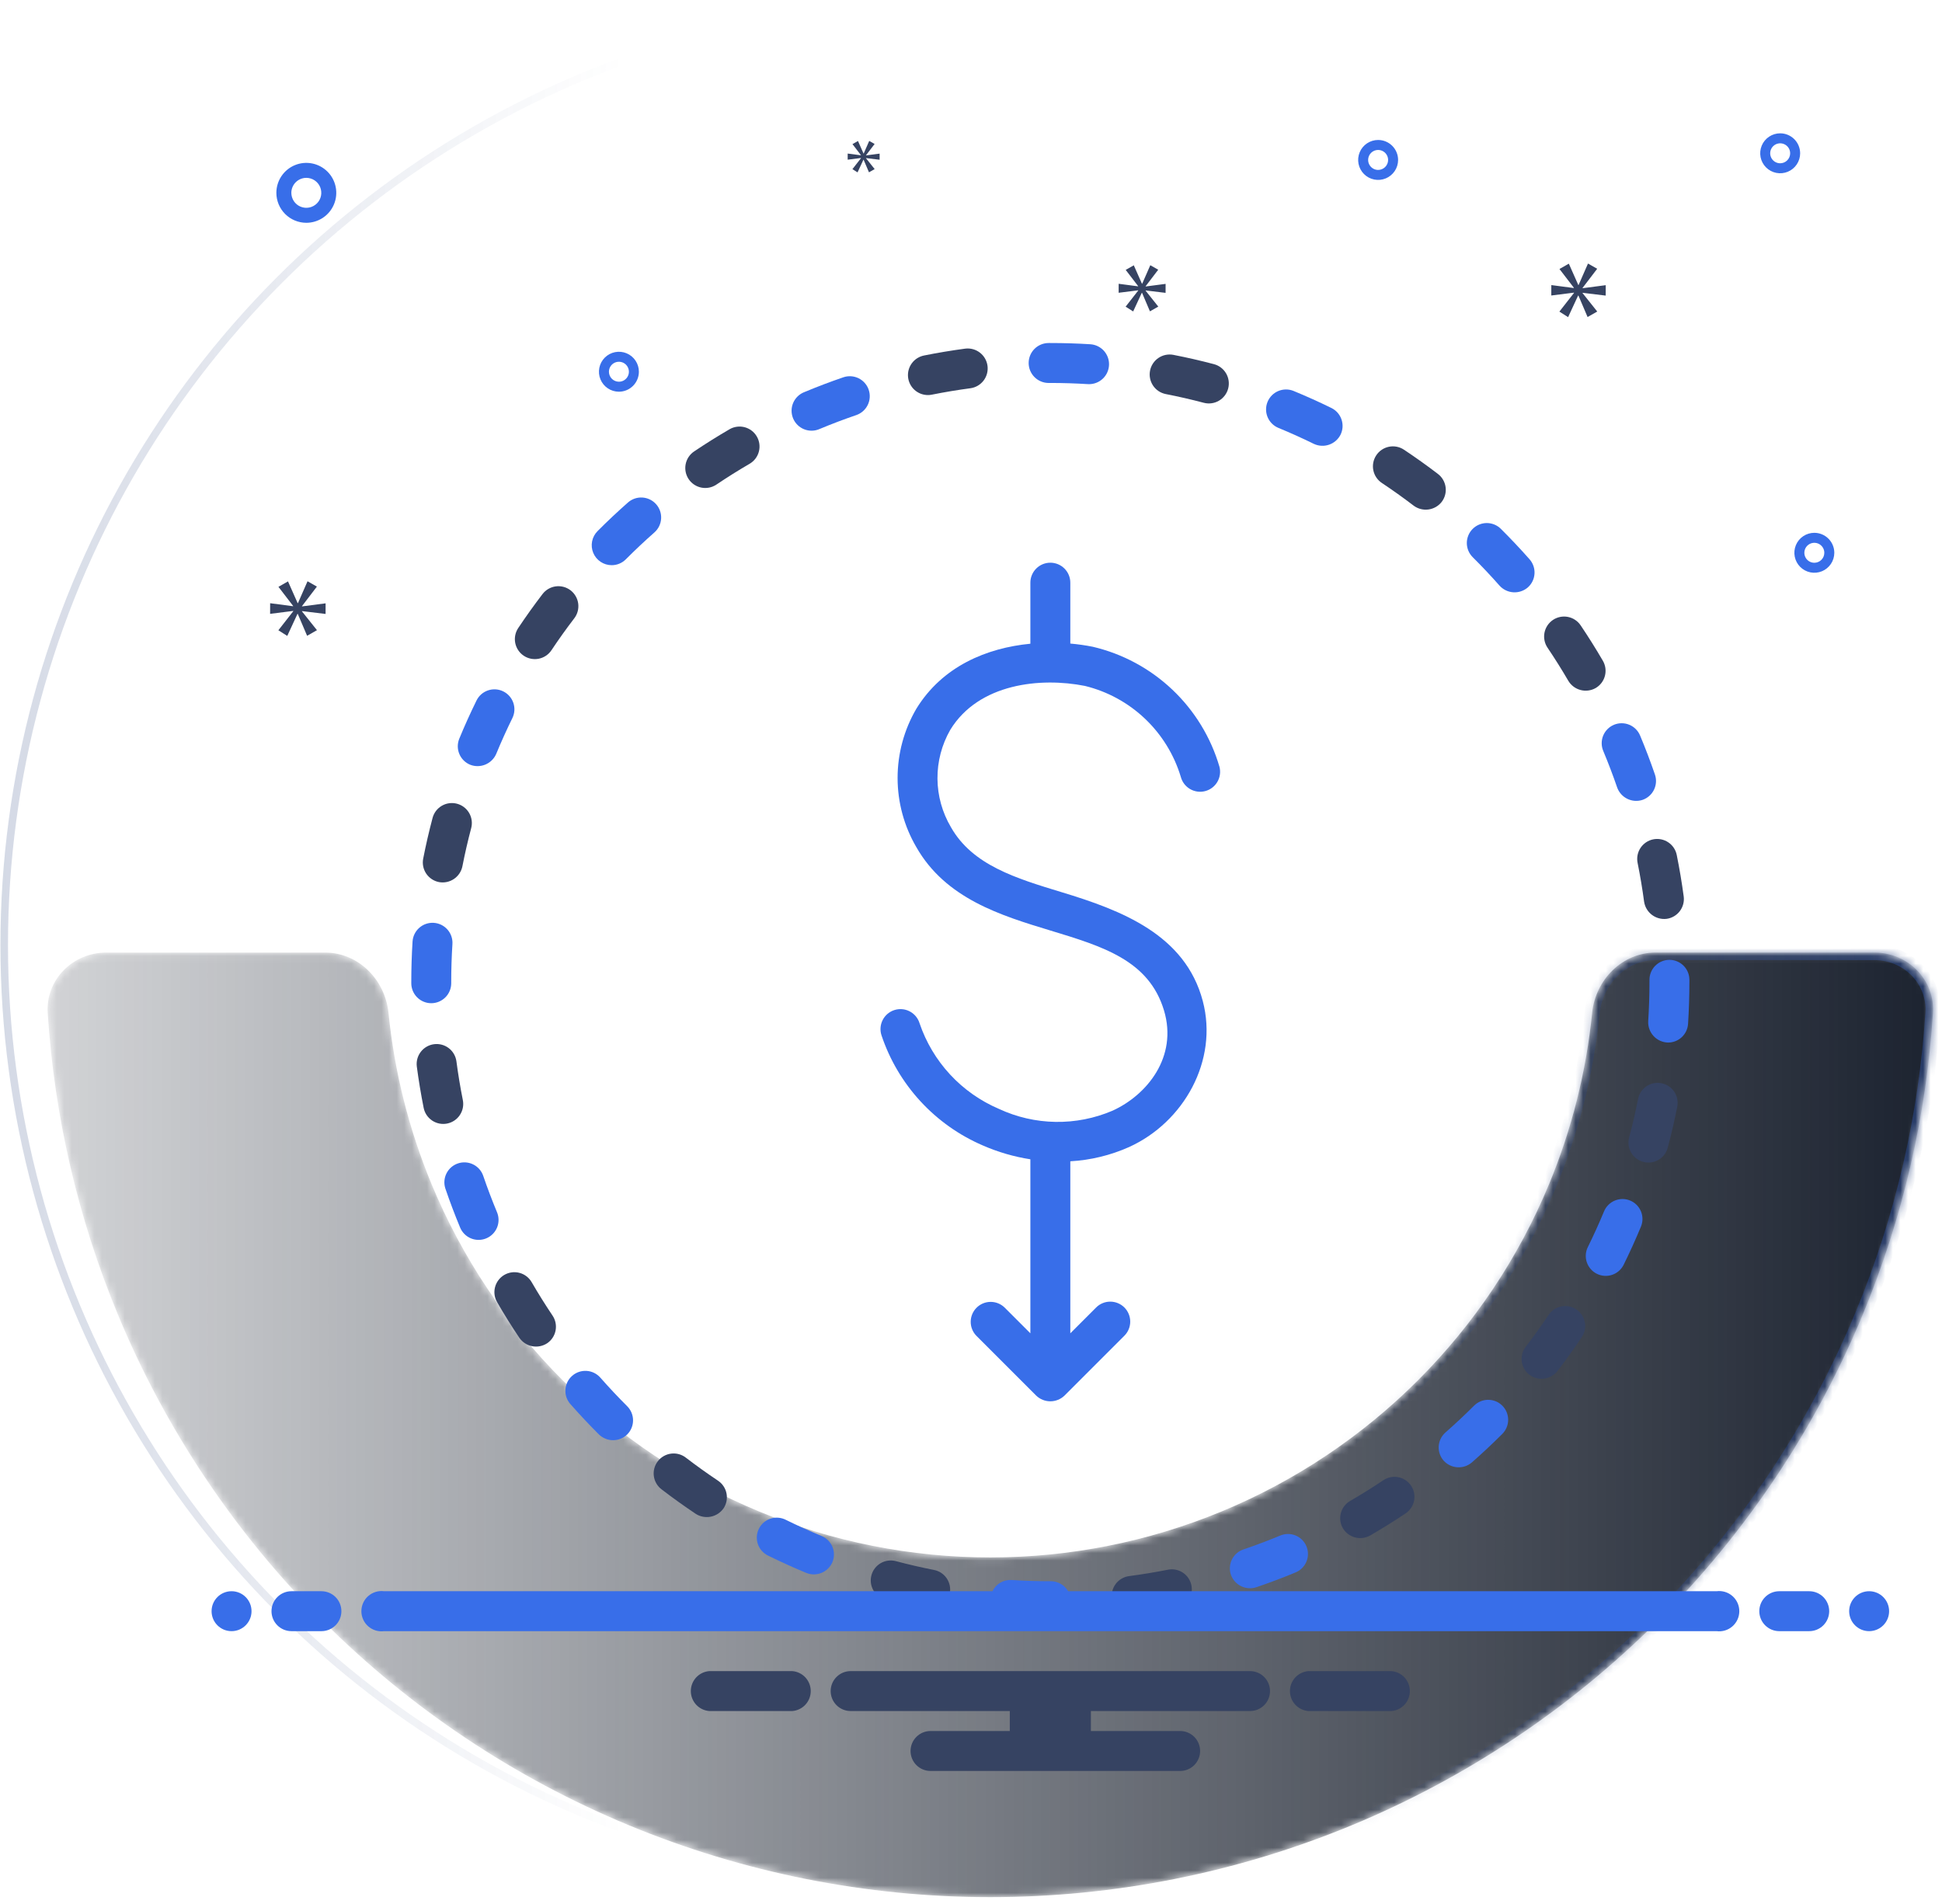 <svg width="257" height="252" viewBox="0 0 257 252" fill="none" xmlns="http://www.w3.org/2000/svg">
<circle cx="125.058" cy="125.057" r="124.5" stroke="url(#paint0_linear_136_394)" stroke-opacity="0.2"/>
<mask id="path-2-inside-1_136_394" fill="white">
<path d="M14.057 126.057C9.639 126.057 6.03 129.643 6.313 134.052C7.19 147.732 10.312 161.194 15.572 173.893C21.854 189.058 31.061 202.838 42.669 214.445C54.276 226.053 68.056 235.26 83.222 241.542C98.387 247.824 114.642 251.057 131.057 251.057C147.472 251.057 163.727 247.824 178.893 241.542C194.058 235.26 207.838 226.053 219.445 214.445C231.053 202.838 240.26 189.058 246.542 173.893C251.802 161.194 254.924 147.732 255.801 134.052C256.084 129.643 252.475 126.057 248.057 126.057L219.099 126.057C214.681 126.057 211.141 129.648 210.7 134.044C209.92 141.815 208.006 149.445 205.006 156.688C200.984 166.399 195.088 175.223 187.655 182.655C180.223 190.088 171.399 195.984 161.688 200.006C151.977 204.029 141.568 206.099 131.057 206.099C120.546 206.099 110.138 204.029 100.426 200.006C90.715 195.984 81.891 190.088 74.459 182.655C67.026 175.223 61.13 166.399 57.108 156.688C54.108 149.445 52.194 141.815 51.415 134.044C50.974 129.648 47.433 126.057 43.015 126.057L14.057 126.057Z"/>
</mask>
<path d="M14.057 126.057C9.639 126.057 6.03 129.643 6.313 134.052C7.19 147.732 10.312 161.194 15.572 173.893C21.854 189.058 31.061 202.838 42.669 214.445C54.276 226.053 68.056 235.26 83.222 241.542C98.387 247.824 114.642 251.057 131.057 251.057C147.472 251.057 163.727 247.824 178.893 241.542C194.058 235.26 207.838 226.053 219.445 214.445C231.053 202.838 240.26 189.058 246.542 173.893C251.802 161.194 254.924 147.732 255.801 134.052C256.084 129.643 252.475 126.057 248.057 126.057L219.099 126.057C214.681 126.057 211.141 129.648 210.7 134.044C209.92 141.815 208.006 149.445 205.006 156.688C200.984 166.399 195.088 175.223 187.655 182.655C180.223 190.088 171.399 195.984 161.688 200.006C151.977 204.029 141.568 206.099 131.057 206.099C120.546 206.099 110.138 204.029 100.426 200.006C90.715 195.984 81.891 190.088 74.459 182.655C67.026 175.223 61.13 166.399 57.108 156.688C54.108 149.445 52.194 141.815 51.415 134.044C50.974 129.648 47.433 126.057 43.015 126.057L14.057 126.057Z" fill="url(#paint1_linear_136_394)" stroke="url(#paint2_linear_136_394)" stroke-opacity="0.7" stroke-width="2" mask="url(#path-2-inside-1_136_394)"/>
<g clip-path="url(#clip0_136_394)">
<path d="M144.613 85.587C143.631 85.393 142.64 85.252 141.643 85.164V77.107C141.643 76.406 141.364 75.734 140.869 75.238C140.373 74.742 139.701 74.464 139 74.464C138.299 74.464 137.627 74.742 137.131 75.238C136.635 75.734 136.357 76.406 136.357 77.107V85.186C130.588 85.742 124.709 88.168 121.257 93.808C119.638 96.584 118.786 99.739 118.786 102.952C118.787 106.165 119.641 109.32 121.261 112.094C125.146 118.933 132.493 121.159 138.972 123.128C145.989 125.256 152.046 127.093 154.042 133.716C155.884 139.861 151.801 144.903 147.231 146.981C144.849 148 142.279 148.505 139.689 148.464C137.098 148.423 134.546 147.837 132.197 146.743C129.748 145.699 127.546 144.15 125.736 142.197C123.926 140.244 122.549 137.931 121.693 135.41C121.591 135.074 121.422 134.763 121.198 134.493C120.974 134.224 120.699 134.001 120.388 133.839C120.077 133.677 119.737 133.578 119.388 133.549C119.039 133.519 118.687 133.56 118.354 133.667C118.02 133.775 117.711 133.948 117.445 134.176C117.179 134.404 116.961 134.683 116.804 134.997C116.646 135.31 116.553 135.651 116.529 136.001C116.505 136.351 116.551 136.702 116.664 137.034C117.748 140.264 119.502 143.229 121.81 145.735C124.118 148.241 126.929 150.232 130.059 151.579C132.07 152.459 134.187 153.076 136.357 153.413V176.441L132.94 173.024C132.441 172.543 131.774 172.276 131.081 172.282C130.388 172.288 129.725 172.566 129.235 173.056C128.745 173.546 128.467 174.209 128.461 174.902C128.455 175.595 128.721 176.263 129.203 176.761L137.13 184.688C137.633 185.17 138.303 185.439 139 185.439C139.697 185.439 140.366 185.17 140.87 184.688L148.798 176.761C149.294 176.265 149.572 175.593 149.572 174.892C149.572 174.191 149.293 173.519 148.798 173.023C148.302 172.528 147.63 172.25 146.929 172.25C146.228 172.25 145.556 172.528 145.06 173.024L141.643 176.441V153.677C144.327 153.527 146.961 152.889 149.417 151.794C156.665 148.504 161.253 140.344 159.173 132.468C156.847 123.663 148.37 120.455 140.508 118.07C134.436 116.226 128.701 114.487 125.853 109.478C124.697 107.529 124.079 105.307 124.062 103.041C124.046 100.774 124.631 98.544 125.759 96.578C129.523 90.428 137.711 89.608 143.572 90.769C146.553 91.498 149.292 92.991 151.518 95.103C153.744 97.215 155.381 99.871 156.266 102.809C156.445 103.486 156.886 104.065 157.492 104.418C158.098 104.77 158.819 104.868 159.497 104.688C160.175 104.509 160.754 104.068 161.106 103.462C161.459 102.856 161.556 102.135 161.377 101.457C160.236 97.565 158.083 94.046 155.138 91.258C152.193 88.47 148.561 86.513 144.613 85.587ZM65.774 160.42C65.111 158.827 64.499 157.213 63.941 155.58C63.709 154.924 63.228 154.386 62.601 154.083C61.975 153.78 61.254 153.736 60.596 153.961C59.937 154.186 59.394 154.661 59.084 155.284C58.774 155.907 58.722 156.628 58.94 157.288C59.535 159.026 60.191 160.764 60.895 162.454C61.165 163.101 61.681 163.614 62.33 163.881C62.978 164.147 63.705 164.146 64.352 163.876C64.999 163.606 65.513 163.09 65.779 162.442C66.046 161.794 66.044 161.067 65.774 160.42Z" fill="#386EE9"/>
<path d="M70.375 169.702C70.204 169.397 69.973 169.128 69.697 168.913C69.421 168.697 69.105 168.539 68.767 168.447C68.429 168.354 68.076 168.33 67.729 168.375C67.382 168.421 67.047 168.535 66.744 168.71C66.441 168.886 66.176 169.121 65.965 169.4C65.753 169.679 65.599 169.997 65.512 170.336C65.424 170.676 65.405 171.029 65.456 171.375C65.506 171.722 65.624 172.055 65.805 172.355C66.73 173.949 67.707 175.513 68.734 177.043C69.132 177.616 69.737 178.012 70.421 178.146C71.106 178.281 71.816 178.144 72.401 177.764C72.689 177.571 72.937 177.323 73.129 177.034C73.321 176.745 73.455 176.421 73.522 176.08C73.589 175.74 73.588 175.389 73.52 175.049C73.451 174.709 73.316 174.385 73.123 174.097C72.16 172.662 71.243 171.196 70.375 169.702Z" fill="#364362"/>
<path d="M57.072 132.758C57.773 132.758 58.445 132.479 58.94 131.983C59.436 131.488 59.714 130.816 59.714 130.115V129.964C59.714 128.288 59.767 126.594 59.873 124.925C59.895 124.579 59.848 124.232 59.735 123.903C59.623 123.575 59.447 123.272 59.217 123.012C58.987 122.751 58.709 122.539 58.397 122.386C58.085 122.233 57.746 122.144 57.4 122.122C57.053 122.1 56.706 122.147 56.378 122.26C56.049 122.372 55.746 122.548 55.486 122.778C55.226 123.008 55.013 123.286 54.861 123.598C54.708 123.91 54.618 124.249 54.596 124.595C54.485 126.383 54.429 128.173 54.429 129.964V130.115C54.429 130.816 54.707 131.488 55.203 131.983C55.698 132.479 56.371 132.758 57.072 132.758Z" fill="#386EE9"/>
<path d="M61.25 145.573C60.911 143.877 60.629 142.171 60.403 140.456C60.311 139.761 59.947 139.131 59.39 138.705C58.834 138.279 58.13 138.091 57.435 138.183C56.741 138.275 56.111 138.639 55.684 139.195C55.258 139.752 55.07 140.455 55.162 141.15C55.404 142.978 55.706 144.799 56.066 146.607C56.134 146.948 56.268 147.271 56.461 147.56C56.654 147.848 56.902 148.096 57.191 148.289C57.48 148.481 57.803 148.615 58.144 148.683C58.484 148.75 58.835 148.75 59.175 148.682C59.516 148.614 59.839 148.48 60.128 148.287C60.416 148.094 60.664 147.846 60.856 147.557C61.049 147.268 61.183 146.945 61.251 146.604C61.318 146.264 61.318 145.913 61.25 145.573ZM100.155 57.761C99.981 57.461 99.749 57.199 99.472 56.988C99.196 56.778 98.882 56.624 98.546 56.535C98.21 56.447 97.861 56.425 97.517 56.472C97.173 56.519 96.841 56.632 96.541 56.807C94.949 57.734 93.386 58.713 91.857 59.741C91.275 60.132 90.872 60.738 90.738 61.426C90.603 62.114 90.747 62.827 91.138 63.409C91.529 63.991 92.135 64.393 92.823 64.528C93.511 64.663 94.224 64.519 94.806 64.128C96.241 63.163 97.706 62.245 99.2 61.375C99.5 61.201 99.763 60.969 99.973 60.693C100.184 60.417 100.338 60.102 100.426 59.766C100.515 59.431 100.537 59.081 100.49 58.737C100.444 58.393 100.33 58.061 100.155 57.761Z" fill="#364362"/>
<path d="M79.447 182.306C78.984 181.78 78.33 181.459 77.631 181.415C76.931 181.371 76.242 181.606 75.716 182.07C75.19 182.533 74.87 183.187 74.826 183.887C74.781 184.586 75.017 185.275 75.48 185.801C76.699 187.184 77.962 188.529 79.266 189.831C79.768 190.316 80.438 190.587 81.136 190.586C81.833 190.585 82.503 190.313 83.003 189.827C83.249 189.582 83.443 189.29 83.576 188.969C83.709 188.648 83.777 188.304 83.776 187.957C83.776 187.609 83.707 187.266 83.574 186.945C83.441 186.624 83.245 186.333 82.999 186.088C81.775 184.866 80.591 183.604 79.447 182.306Z" fill="#386EE9"/>
<path d="M95.02 195.943C93.582 194.982 92.175 193.975 90.801 192.923C90.526 192.703 90.211 192.54 89.872 192.443C89.534 192.347 89.18 192.319 88.83 192.361C88.481 192.403 88.143 192.514 87.838 192.689C87.532 192.863 87.264 193.097 87.05 193.376C86.836 193.655 86.679 193.974 86.59 194.315C86.501 194.655 86.481 195.01 86.531 195.359C86.58 195.707 86.699 196.042 86.88 196.344C87.061 196.646 87.301 196.908 87.585 197.116C89.049 198.239 90.55 199.314 92.084 200.339C92.672 200.712 93.381 200.843 94.063 200.707C94.746 200.571 95.35 200.178 95.75 199.609C96.139 199.026 96.28 198.313 96.144 197.625C96.007 196.938 95.603 196.334 95.02 195.944V195.943ZM122.798 52.28C122.973 52.28 123.148 52.262 123.32 52.227C125.015 51.888 126.72 51.604 128.434 51.376C129.124 51.279 129.748 50.912 130.17 50.357C130.591 49.801 130.776 49.102 130.684 48.411C130.593 47.72 130.231 47.093 129.679 46.667C129.127 46.241 128.429 46.05 127.738 46.136C125.909 46.38 124.089 46.683 122.28 47.046C121.637 47.175 121.065 47.538 120.675 48.065C120.285 48.592 120.105 49.245 120.169 49.897C120.234 50.55 120.539 51.155 121.025 51.595C121.51 52.035 122.142 52.279 122.798 52.28Z" fill="#364362"/>
<path d="M138.773 50.68L139 50.678C140.657 50.678 142.327 50.731 143.966 50.832C144.021 50.836 144.075 50.837 144.131 50.837C144.817 50.835 145.475 50.567 145.967 50.089C146.459 49.611 146.746 48.96 146.767 48.275C146.788 47.589 146.541 46.922 146.08 46.415C145.618 45.908 144.977 45.6 144.292 45.556C142.552 45.447 140.779 45.393 138.973 45.393H138.773C138.072 45.393 137.399 45.671 136.904 46.167C136.408 46.662 136.13 47.334 136.13 48.035C136.13 48.736 136.408 49.409 136.904 49.904C137.399 50.4 138.072 50.68 138.773 50.68ZM108.731 203.268C107.131 202.606 105.554 201.892 104.001 201.127C103.688 200.967 103.348 200.871 102.998 200.844C102.649 200.817 102.297 200.86 101.965 200.97C101.632 201.081 101.324 201.256 101.06 201.486C100.796 201.716 100.58 201.997 100.425 202.312C100.27 202.626 100.179 202.968 100.158 203.318C100.136 203.668 100.185 204.019 100.3 204.35C100.416 204.681 100.596 204.985 100.83 205.246C101.065 205.507 101.349 205.718 101.666 205.868C103.322 206.684 105.005 207.446 106.711 208.153C107.36 208.412 108.084 208.407 108.729 208.139C109.374 207.871 109.889 207.362 110.164 206.719C110.431 206.072 110.431 205.344 110.162 204.697C109.894 204.05 109.379 203.535 108.731 203.268Z" fill="#386EE9"/>
<path d="M216.721 114.213C217.059 115.895 217.349 117.615 217.577 119.326C217.682 120.016 218.05 120.638 218.604 121.061C219.158 121.484 219.855 121.675 220.548 121.594C220.892 121.548 221.224 121.435 221.524 121.26C221.824 121.086 222.087 120.855 222.298 120.579C222.508 120.303 222.663 119.988 222.752 119.653C222.841 119.317 222.863 118.968 222.817 118.623C222.571 116.796 222.266 114.977 221.902 113.169C221.837 112.826 221.704 112.499 221.511 112.207C221.319 111.916 221.07 111.665 220.78 111.471C220.491 111.276 220.165 111.14 219.822 111.072C219.48 111.004 219.127 111.004 218.784 111.073C218.442 111.142 218.117 111.279 217.827 111.474C217.538 111.67 217.29 111.921 217.098 112.213C216.906 112.504 216.774 112.832 216.709 113.175C216.645 113.518 216.649 113.871 216.721 114.213Z" fill="#364362"/>
<path d="M62.217 101.199C62.866 101.453 63.589 101.446 64.232 101.178C64.876 100.91 65.391 100.404 65.669 99.764C66.329 98.163 67.042 96.585 67.805 95.031C67.959 94.719 68.049 94.381 68.071 94.034C68.093 93.688 68.047 93.341 67.935 93.012C67.823 92.683 67.648 92.38 67.418 92.119C67.189 91.859 66.911 91.646 66.6 91.493C66.288 91.34 65.95 91.249 65.603 91.227C65.257 91.205 64.909 91.251 64.581 91.363C64.252 91.475 63.949 91.65 63.688 91.879C63.428 92.109 63.215 92.387 63.062 92.698C62.247 94.356 61.487 96.04 60.782 97.748C60.65 98.068 60.582 98.412 60.582 98.759C60.583 99.106 60.651 99.45 60.785 99.771C60.918 100.091 61.113 100.382 61.359 100.627C61.605 100.872 61.896 101.067 62.217 101.199Z" fill="#386EE9"/>
<path d="M58.091 116.729C58.779 116.857 59.489 116.71 60.069 116.32C60.649 115.93 61.053 115.327 61.193 114.642C61.525 112.946 61.913 111.261 62.356 109.59C62.535 108.913 62.438 108.191 62.086 107.585C61.733 106.979 61.155 106.538 60.477 106.359C59.8 106.179 59.078 106.276 58.472 106.629C57.866 106.981 57.425 107.559 57.246 108.237C56.773 110.02 56.358 111.818 56.004 113.629C55.937 113.969 55.938 114.32 56.007 114.66C56.076 115 56.212 115.323 56.405 115.611C56.599 115.899 56.848 116.146 57.137 116.337C57.426 116.529 57.751 116.662 58.091 116.729ZM69.314 86.778C69.603 86.971 69.927 87.105 70.268 87.172C70.608 87.239 70.959 87.239 71.299 87.171C71.64 87.102 71.963 86.968 72.252 86.774C72.54 86.581 72.787 86.333 72.98 86.044C73.939 84.605 74.945 83.197 75.997 81.824C76.423 81.268 76.611 80.565 76.519 79.87C76.427 79.175 76.062 78.545 75.506 78.118C74.949 77.692 74.246 77.504 73.551 77.596C72.856 77.689 72.226 78.053 71.8 78.609C70.678 80.075 69.604 81.577 68.579 83.113C68.387 83.402 68.253 83.726 68.186 84.066C68.119 84.407 68.119 84.757 68.187 85.098C68.256 85.438 68.39 85.762 68.584 86.05C68.777 86.339 69.025 86.586 69.314 86.778Z" fill="#364362"/>
<path d="M80.949 74.793C81.297 74.793 81.642 74.725 81.964 74.591C82.285 74.458 82.577 74.262 82.822 74.015C84.034 72.799 85.306 71.602 86.601 70.46C87.127 69.996 87.447 69.343 87.491 68.643C87.535 67.944 87.299 67.255 86.835 66.73C86.371 66.204 85.718 65.884 85.018 65.84C84.319 65.796 83.63 66.032 83.105 66.496C81.722 67.715 80.378 68.979 79.077 70.286C78.709 70.656 78.458 71.127 78.357 71.639C78.256 72.151 78.309 72.682 78.509 73.164C78.71 73.646 79.048 74.058 79.483 74.348C79.917 74.638 80.427 74.793 80.949 74.793ZM212.17 99.373C212.833 100.959 213.452 102.585 214.011 104.209C214.247 104.866 214.729 105.405 215.356 105.711C215.982 106.018 216.704 106.068 217.367 105.852C217.695 105.739 217.998 105.563 218.259 105.333C218.519 105.104 218.731 104.825 218.884 104.513C219.036 104.201 219.126 103.863 219.148 103.516C219.169 103.17 219.122 102.822 219.01 102.494C218.411 100.752 217.756 99.03 217.045 97.331C216.774 96.685 216.258 96.172 215.609 95.906C214.961 95.64 214.233 95.643 213.586 95.913C212.94 96.184 212.427 96.7 212.161 97.349C211.895 97.997 211.898 98.725 212.169 99.372L212.17 99.373ZM202.416 74.009C201.196 72.628 199.93 71.286 198.623 69.986C198.376 69.741 198.085 69.547 197.763 69.415C197.442 69.284 197.099 69.216 196.751 69.217C196.404 69.218 196.061 69.288 195.741 69.421C195.42 69.555 195.13 69.751 194.885 69.997C194.64 70.243 194.446 70.535 194.315 70.856C194.183 71.177 194.115 71.521 194.116 71.868C194.118 72.215 194.187 72.559 194.321 72.879C194.454 73.199 194.65 73.49 194.896 73.735C196.123 74.954 197.31 76.213 198.455 77.51C198.925 78.026 199.577 78.338 200.273 78.381C200.97 78.424 201.656 78.194 202.185 77.74C202.711 77.276 203.03 76.622 203.073 75.922C203.117 75.223 202.88 74.535 202.416 74.009Z" fill="#386EE9"/>
<path d="M212.117 87.438C211.189 85.846 210.209 84.284 209.18 82.756C208.788 82.175 208.182 81.773 207.494 81.638C206.806 81.504 206.092 81.649 205.511 82.04C204.93 82.432 204.528 83.039 204.393 83.727C204.259 84.415 204.404 85.128 204.795 85.709C205.759 87.138 206.685 88.615 207.552 90.1C207.911 90.699 208.49 91.133 209.166 91.311C209.841 91.489 210.559 91.396 211.166 91.052C211.466 90.877 211.728 90.645 211.939 90.369C212.149 90.093 212.302 89.778 212.391 89.442C212.479 89.106 212.5 88.757 212.454 88.413C212.407 88.069 212.292 87.738 212.117 87.438ZM208.606 173.28C208.318 173.087 207.995 172.953 207.654 172.884C207.314 172.816 206.964 172.816 206.623 172.883C206.282 172.95 205.959 173.084 205.67 173.276C205.381 173.469 205.133 173.716 204.939 174.005C203.977 175.442 202.968 176.848 201.913 178.22C201.702 178.495 201.547 178.81 201.457 179.145C201.367 179.48 201.344 179.83 201.389 180.174C201.434 180.518 201.546 180.85 201.72 181.151C201.893 181.452 202.124 181.715 202.4 181.927C202.959 182.344 203.659 182.528 204.351 182.437C205.043 182.346 205.672 181.989 206.105 181.442C207.229 179.979 208.305 178.48 209.332 176.947C209.525 176.659 209.66 176.335 209.728 175.995C209.796 175.654 209.796 175.303 209.729 174.963C209.661 174.622 209.527 174.298 209.335 174.009C209.142 173.72 208.894 173.472 208.605 173.279L208.606 173.28Z" fill="#364362"/>
<path d="M195.075 186.016C193.859 187.232 192.585 188.425 191.29 189.564C190.764 190.027 190.442 190.679 190.396 191.379C190.351 192.078 190.585 192.767 191.047 193.293C191.516 193.81 192.167 194.124 192.863 194.169C193.559 194.214 194.245 193.987 194.776 193.535C196.162 192.319 197.509 191.057 198.813 189.753C199.309 189.257 199.587 188.585 199.587 187.884C199.586 187.183 199.308 186.511 198.812 186.015C198.316 185.52 197.643 185.241 196.942 185.241C196.241 185.242 195.57 185.52 195.075 186.016ZM111.604 49.929C109.873 50.522 108.135 51.182 106.439 51.89C106.11 52.018 105.811 52.21 105.558 52.456C105.305 52.701 105.104 52.995 104.966 53.319C104.828 53.643 104.756 53.992 104.755 54.344C104.754 54.697 104.824 55.046 104.959 55.371C105.095 55.696 105.295 55.991 105.546 56.238C105.798 56.485 106.096 56.679 106.423 56.809C106.751 56.939 107.101 57.002 107.453 56.995C107.806 56.987 108.153 56.91 108.475 56.766C110.068 56.101 111.682 55.489 113.315 54.931C113.979 54.704 114.525 54.223 114.833 53.593C115.142 52.964 115.187 52.237 114.96 51.574C114.734 50.911 114.252 50.365 113.623 50.056C112.994 49.748 112.267 49.702 111.604 49.929ZM223.571 129.644C223.569 129.297 223.499 128.954 223.364 128.634C223.229 128.314 223.033 128.024 222.786 127.78C222.539 127.536 222.246 127.344 221.925 127.213C221.603 127.082 221.259 127.016 220.912 127.018C220.565 127.02 220.222 127.091 219.902 127.225C219.582 127.36 219.292 127.557 219.048 127.804C218.804 128.051 218.611 128.343 218.481 128.665C218.35 128.986 218.283 129.33 218.286 129.677V129.964C218.286 131.688 218.23 133.434 218.119 135.151C218.102 135.51 218.157 135.869 218.282 136.207C218.406 136.545 218.597 136.854 218.843 137.117C219.09 137.379 219.386 137.589 219.715 137.735C220.044 137.88 220.399 137.958 220.759 137.964C221.43 137.963 222.076 137.708 222.565 137.248C223.055 136.789 223.351 136.161 223.394 135.492C223.512 133.661 223.571 131.802 223.571 129.964V129.644Z" fill="#386EE9"/>
<path d="M190.292 62.717C188.826 61.597 187.323 60.525 185.786 59.503C185.203 59.119 184.491 58.982 183.806 59.121C183.122 59.26 182.521 59.665 182.134 60.247C181.747 60.828 181.606 61.539 181.741 62.224C181.877 62.91 182.279 63.513 182.858 63.903C184.292 64.856 185.714 65.872 187.083 66.917C187.643 67.334 188.344 67.515 189.036 67.422C189.728 67.33 190.357 66.971 190.788 66.422C190.999 66.146 191.153 65.831 191.242 65.496C191.332 65.16 191.354 64.811 191.308 64.466C191.262 64.123 191.148 63.791 190.974 63.49C190.8 63.19 190.568 62.927 190.292 62.717ZM219.883 143.349C219.543 143.281 219.192 143.28 218.851 143.348C218.511 143.416 218.187 143.55 217.898 143.743C217.61 143.937 217.362 144.185 217.17 144.474C216.978 144.763 216.844 145.088 216.778 145.429C216.443 147.125 216.052 148.809 215.607 150.479C215.511 150.817 215.483 151.17 215.524 151.518C215.566 151.866 215.677 152.203 215.85 152.508C216.023 152.813 216.255 153.081 216.533 153.295C216.81 153.51 217.128 153.667 217.467 153.757C217.806 153.848 218.159 153.87 218.507 153.822C218.854 153.775 219.189 153.659 219.491 153.48C219.793 153.302 220.057 153.066 220.267 152.785C220.476 152.503 220.628 152.183 220.713 151.843C221.189 150.068 221.609 148.254 221.964 146.454C222.032 146.114 222.031 145.763 221.963 145.423C221.895 145.082 221.76 144.759 221.567 144.47C221.374 144.182 221.126 143.934 220.837 143.742C220.548 143.55 220.224 143.416 219.883 143.349Z" fill="#364362"/>
<path d="M215.729 158.872C215.081 158.604 214.354 158.605 213.707 158.873C213.059 159.141 212.545 159.655 212.276 160.301C211.613 161.9 210.898 163.476 210.131 165.027C209.82 165.655 209.772 166.381 209.996 167.045C210.221 167.71 210.7 168.257 211.328 168.568C211.957 168.879 212.683 168.928 213.347 168.703C214.011 168.479 214.559 167.999 214.87 167.371C215.688 165.715 216.451 164.031 217.158 162.325C217.427 161.677 217.427 160.95 217.158 160.302C216.89 159.654 216.376 159.14 215.729 158.872Z" fill="#386EE9"/>
<path d="M154.537 207.729C152.859 208.062 151.137 208.345 149.419 208.572C149.075 208.617 148.744 208.73 148.443 208.903C148.142 209.077 147.879 209.308 147.668 209.583C147.456 209.859 147.301 210.173 147.211 210.508C147.122 210.843 147.099 211.193 147.144 211.537C147.247 212.227 147.614 212.849 148.167 213.273C148.72 213.698 149.417 213.891 150.109 213.811C151.938 213.571 153.758 213.271 155.567 212.913C155.91 212.848 156.237 212.716 156.529 212.524C156.821 212.332 157.072 212.085 157.268 211.795C157.463 211.506 157.6 211.18 157.669 210.838C157.738 210.495 157.738 210.143 157.67 209.8C157.602 209.457 157.467 209.132 157.272 208.842C157.077 208.552 156.827 208.303 156.535 208.111C156.244 207.918 155.917 207.785 155.574 207.72C155.231 207.654 154.879 207.657 154.537 207.729ZM183.072 195.881C181.637 196.843 180.17 197.758 178.675 198.624C178.068 198.975 177.626 199.553 177.446 200.23C177.265 200.907 177.36 201.628 177.711 202.234C178.068 202.834 178.646 203.271 179.321 203.451C179.996 203.631 180.714 203.54 181.323 203.198C182.918 202.274 184.482 201.299 186.014 200.273C186.596 199.883 187 199.278 187.136 198.59C187.272 197.902 187.129 197.189 186.739 196.606C186.349 196.024 185.744 195.62 185.056 195.484C184.368 195.348 183.655 195.491 183.072 195.881ZM123.607 207.757C121.91 207.424 120.226 207.035 118.555 206.591C118.219 206.502 117.87 206.48 117.526 206.526C117.182 206.572 116.85 206.685 116.55 206.859C116.25 207.034 115.987 207.265 115.776 207.541C115.565 207.817 115.411 208.131 115.322 208.467C115.233 208.802 115.211 209.152 115.257 209.496C115.303 209.84 115.416 210.172 115.59 210.472C115.765 210.772 115.996 211.035 116.272 211.246C116.548 211.456 116.862 211.611 117.198 211.7C118.981 212.173 120.779 212.588 122.589 212.944C123.277 213.079 123.991 212.936 124.572 212.544C125.154 212.153 125.557 211.547 125.692 210.859C125.827 210.171 125.683 209.458 125.292 208.876C124.901 208.294 124.295 207.891 123.607 207.757ZM160.653 48.191C158.869 47.72 157.07 47.307 155.259 46.955C154.575 46.831 153.87 46.981 153.297 47.374C152.723 47.766 152.327 48.368 152.194 49.05C152.062 49.732 152.203 50.439 152.587 51.018C152.972 51.597 153.569 52.001 154.249 52.142C155.943 52.473 157.644 52.863 159.301 53.301C159.979 53.481 160.7 53.383 161.306 53.031C161.912 52.679 162.353 52.1 162.532 51.422C162.711 50.745 162.614 50.024 162.262 49.418C161.909 48.812 161.331 48.371 160.653 48.191Z" fill="#364362"/>
<path d="M176.196 53.991C174.537 53.178 172.852 52.419 171.144 51.717C170.499 51.468 169.782 51.481 169.147 51.754C168.512 52.027 168.009 52.538 167.746 53.177C167.483 53.817 167.482 54.534 167.741 55.175C168.001 55.815 168.501 56.329 169.135 56.605C170.735 57.263 172.313 57.974 173.866 58.736C174.497 59.034 175.219 59.075 175.879 58.849C176.54 58.624 177.086 58.15 177.403 57.529C177.556 57.217 177.647 56.878 177.669 56.532C177.691 56.185 177.644 55.838 177.532 55.51C177.42 55.181 177.244 54.878 177.015 54.617C176.786 54.357 176.507 54.144 176.196 53.991ZM169.39 203.219C167.797 203.88 166.182 204.489 164.549 205.044C163.885 205.269 163.338 205.749 163.028 206.378C162.719 207.006 162.671 207.732 162.897 208.396C163.131 209.053 163.612 209.593 164.238 209.901C164.863 210.21 165.584 210.262 166.248 210.048C167.993 209.455 169.717 208.805 171.419 208.099C171.745 207.97 172.043 207.777 172.295 207.532C172.546 207.287 172.746 206.994 172.883 206.671C173.02 206.348 173.092 206 173.093 205.649C173.094 205.298 173.025 204.95 172.89 204.626C172.756 204.301 172.557 204.007 172.308 203.76C172.058 203.513 171.761 203.319 171.436 203.188C171.11 203.057 170.761 202.992 170.41 202.997C170.059 203.003 169.712 203.078 169.39 203.219Z" fill="#386EE9"/>
<path d="M30.643 215.857C32.102 215.857 33.286 214.674 33.286 213.214C33.286 211.754 32.102 210.571 30.643 210.571C29.183 210.571 28 211.754 28 213.214C28 214.674 29.183 215.857 30.643 215.857Z" fill="#386EE9"/>
<path d="M42.536 210.571H38.572C37.871 210.571 37.198 210.85 36.703 211.345C36.207 211.841 35.929 212.513 35.929 213.214C35.929 213.915 36.207 214.587 36.703 215.083C37.198 215.578 37.871 215.857 38.572 215.857H42.536C43.237 215.857 43.909 215.578 44.405 215.083C44.9 214.587 45.179 213.915 45.179 213.214C45.179 212.513 44.9 211.841 44.405 211.345C43.909 210.85 43.237 210.571 42.536 210.571ZM239.429 210.571H235.464C234.764 210.571 234.091 210.85 233.596 211.345C233.1 211.841 232.822 212.513 232.822 213.214C232.822 213.915 233.1 214.587 233.596 215.083C234.091 215.578 234.764 215.857 235.464 215.857H239.429C240.13 215.857 240.802 215.578 241.298 215.083C241.793 214.587 242.072 213.915 242.072 213.214C242.072 212.513 241.793 211.841 241.298 211.345C240.802 210.85 240.13 210.571 239.429 210.571Z" fill="#386EE9"/>
<path d="M247.357 215.857C248.817 215.857 250 214.674 250 213.214C250 211.754 248.817 210.571 247.357 210.571C245.898 210.571 244.714 211.754 244.714 213.214C244.714 214.674 245.898 215.857 247.357 215.857Z" fill="#386EE9"/>
<path d="M184.132 221.143H173.154C172.488 221.194 171.866 221.495 171.413 221.985C170.959 222.475 170.708 223.118 170.708 223.785C170.708 224.453 170.959 225.096 171.413 225.586C171.866 226.076 172.488 226.377 173.154 226.428H184.132C184.798 226.377 185.419 226.076 185.873 225.586C186.326 225.096 186.578 224.453 186.578 223.785C186.578 223.118 186.326 222.475 185.873 221.985C185.419 221.495 184.798 221.194 184.132 221.143ZM104.846 221.143H93.868C93.202 221.194 92.581 221.495 92.127 221.985C91.674 222.475 91.422 223.118 91.422 223.785C91.422 224.453 91.674 225.096 92.127 225.586C92.581 226.076 93.202 226.377 93.868 226.428H104.846C105.512 226.377 106.133 226.076 106.587 225.586C107.04 225.096 107.292 224.453 107.292 223.785C107.292 223.118 107.04 222.475 106.587 221.985C106.133 221.495 105.512 221.194 104.846 221.143ZM165.428 221.143H112.571C111.87 221.143 111.198 221.421 110.703 221.917C110.207 222.412 109.928 223.085 109.928 223.785C109.928 224.486 110.207 225.159 110.703 225.654C111.198 226.15 111.87 226.428 112.571 226.428H133.635V229.071H123.143C122.442 229.071 121.77 229.35 121.274 229.845C120.778 230.341 120.5 231.013 120.5 231.714C120.5 232.415 120.778 233.087 121.274 233.583C121.77 234.078 122.442 234.357 123.143 234.357H156.178C156.879 234.357 157.552 234.078 158.047 233.583C158.543 233.087 158.821 232.415 158.821 231.714C158.821 231.013 158.543 230.341 158.047 229.845C157.552 229.35 156.879 229.071 156.178 229.071H144.365V226.428H165.428C166.129 226.428 166.802 226.15 167.297 225.654C167.793 225.159 168.071 224.486 168.071 223.785C168.071 223.085 167.793 222.412 167.297 221.917C166.802 221.421 166.129 221.143 165.428 221.143Z" fill="#364362"/>
<path d="M227.167 210.571H141.353C141.123 210.17 140.792 209.836 140.392 209.604C139.992 209.372 139.538 209.249 139.075 209.248L138.98 209.25C137.281 209.249 135.583 209.195 133.887 209.087C133.363 209.05 132.839 209.172 132.385 209.437C131.931 209.701 131.567 210.097 131.341 210.571H50.834C50.458 210.522 50.076 210.554 49.713 210.664C49.35 210.774 49.015 210.961 48.73 211.211C48.446 211.461 48.217 211.769 48.061 212.115C47.904 212.46 47.824 212.835 47.824 213.214C47.824 213.593 47.904 213.968 48.061 214.313C48.217 214.659 48.446 214.967 48.73 215.217C49.015 215.467 49.35 215.654 49.713 215.764C50.076 215.874 50.458 215.906 50.834 215.857H227.166C227.542 215.906 227.924 215.874 228.286 215.764C228.649 215.654 228.984 215.467 229.269 215.217C229.554 214.967 229.782 214.659 229.939 214.313C230.095 213.968 230.176 213.593 230.176 213.214C230.176 212.835 230.095 212.46 229.939 212.115C229.782 211.769 229.554 211.461 229.269 211.211C228.984 210.961 228.649 210.774 228.286 210.664C227.924 210.554 227.543 210.522 227.167 210.571ZM40.53 29.483C41.314 29.484 42.081 29.253 42.733 28.819C43.386 28.385 43.895 27.767 44.197 27.043C44.498 26.319 44.579 25.522 44.427 24.753C44.276 23.983 43.9 23.276 43.346 22.721C42.793 22.165 42.087 21.786 41.319 21.632C40.55 21.477 39.753 21.554 39.028 21.853C38.303 22.151 37.683 22.658 37.246 23.309C36.809 23.96 36.575 24.726 36.573 25.51C36.572 26.561 36.988 27.57 37.73 28.315C38.472 29.059 39.478 29.479 40.53 29.483ZM40.54 23.536C40.932 23.537 41.315 23.654 41.641 23.872C41.967 24.09 42.22 24.4 42.37 24.762C42.519 25.125 42.558 25.524 42.481 25.908C42.404 26.293 42.215 26.645 41.937 26.922C41.659 27.199 41.306 27.387 40.921 27.463C40.536 27.539 40.138 27.499 39.776 27.348C39.414 27.198 39.105 26.943 38.887 26.616C38.67 26.29 38.555 25.906 38.555 25.514C38.557 24.989 38.767 24.486 39.139 24.115C39.511 23.744 40.015 23.536 40.54 23.536ZM240.11 70.509C239.588 70.508 239.076 70.662 238.641 70.951C238.206 71.241 237.866 71.653 237.665 72.136C237.464 72.618 237.411 73.149 237.512 73.662C237.613 74.175 237.864 74.647 238.232 75.017C238.601 75.387 239.072 75.64 239.584 75.743C240.097 75.846 240.628 75.795 241.111 75.596C241.595 75.397 242.008 75.059 242.299 74.624C242.591 74.191 242.747 73.68 242.748 73.157C242.749 72.456 242.471 71.784 241.977 71.288C241.482 70.791 240.811 70.511 240.11 70.509ZM240.104 74.473C239.842 74.473 239.587 74.395 239.37 74.25C239.152 74.104 238.983 73.898 238.883 73.656C238.784 73.414 238.758 73.149 238.809 72.892C238.861 72.636 238.987 72.401 239.172 72.216C239.357 72.031 239.593 71.906 239.849 71.855C240.106 71.805 240.371 71.831 240.613 71.932C240.854 72.032 241.06 72.202 241.205 72.42C241.35 72.637 241.427 72.893 241.426 73.154C241.425 73.505 241.286 73.84 241.038 74.087C240.79 74.334 240.454 74.473 240.104 74.473ZM182.384 18.523C181.861 18.522 181.35 18.676 180.914 18.965C180.479 19.255 180.14 19.667 179.939 20.149C179.738 20.632 179.684 21.163 179.785 21.676C179.886 22.189 180.137 22.66 180.506 23.03C180.875 23.401 181.345 23.654 181.858 23.756C182.37 23.86 182.902 23.808 183.385 23.609C183.868 23.41 184.282 23.072 184.573 22.638C184.864 22.204 185.02 21.694 185.021 21.171C185.022 20.47 184.745 19.798 184.25 19.301C183.756 18.805 183.084 18.525 182.384 18.523ZM182.377 22.487C182.116 22.487 181.86 22.409 181.643 22.263C181.426 22.118 181.257 21.911 181.157 21.67C181.057 21.428 181.031 21.162 181.083 20.906C181.134 20.65 181.26 20.414 181.445 20.23C181.63 20.045 181.866 19.92 182.123 19.869C182.379 19.819 182.645 19.845 182.886 19.946C183.128 20.046 183.334 20.216 183.478 20.433C183.623 20.651 183.7 20.907 183.7 21.168C183.699 21.518 183.559 21.854 183.311 22.101C183.063 22.348 182.727 22.487 182.377 22.487ZM235.588 17.643C235.066 17.642 234.555 17.796 234.12 18.086C233.684 18.375 233.345 18.788 233.144 19.27C232.944 19.753 232.89 20.284 232.991 20.797C233.093 21.309 233.343 21.781 233.712 22.151C234.081 22.521 234.552 22.774 235.064 22.877C235.576 22.98 236.108 22.928 236.591 22.729C237.074 22.53 237.488 22.192 237.779 21.758C238.07 21.324 238.226 20.813 238.227 20.291C238.228 19.59 237.95 18.917 237.456 18.421C236.961 17.924 236.289 17.644 235.588 17.643ZM235.582 21.607C235.32 21.606 235.065 21.528 234.848 21.383C234.631 21.237 234.462 21.03 234.362 20.789C234.263 20.547 234.237 20.281 234.289 20.025C234.34 19.769 234.467 19.534 234.652 19.349C234.837 19.165 235.073 19.039 235.329 18.989C235.586 18.938 235.851 18.965 236.092 19.066C236.334 19.166 236.54 19.336 236.685 19.553C236.829 19.771 236.906 20.027 236.906 20.288C236.905 20.638 236.765 20.974 236.516 21.221C236.268 21.469 235.932 21.607 235.582 21.607ZM84.549 49.198C84.55 48.676 84.396 48.164 84.107 47.729C83.817 47.294 83.405 46.954 82.922 46.753C82.44 46.552 81.909 46.499 81.396 46.6C80.883 46.701 80.412 46.952 80.041 47.321C79.671 47.689 79.418 48.16 79.315 48.672C79.212 49.185 79.263 49.716 79.463 50.2C79.662 50.683 79.999 51.096 80.433 51.388C80.868 51.679 81.378 51.835 81.901 51.836C82.602 51.837 83.274 51.559 83.77 51.065C84.267 50.57 84.547 49.899 84.549 49.198ZM80.585 49.19C80.585 48.929 80.663 48.674 80.809 48.457C80.954 48.24 81.161 48.071 81.403 47.971C81.645 47.872 81.91 47.846 82.167 47.898C82.423 47.949 82.658 48.075 82.842 48.261C83.027 48.446 83.152 48.681 83.203 48.938C83.253 49.194 83.227 49.46 83.126 49.701C83.025 49.942 82.856 50.148 82.638 50.293C82.421 50.438 82.165 50.515 81.903 50.514C81.553 50.513 81.218 50.373 80.97 50.125C80.723 49.877 80.584 49.541 80.585 49.19Z" fill="#386EE9"/>
<path d="M39.968 80.207L41.937 77.626L40.697 76.921L39.432 79.812H39.389L38.114 76.936L36.849 77.658L38.789 80.184V80.225L35.75 79.826L35.746 81.232L38.808 80.845V80.888L36.839 83.405L38.015 84.153L39.365 81.239H39.407L40.642 84.137L41.946 83.394L39.965 80.91L39.967 80.868L43.087 81.247L43.089 79.841L39.967 80.248L39.968 80.207ZM113.943 20.932L112.808 22.383L113.486 22.812L114.264 21.135H114.287L114.999 22.803L115.749 22.376L114.609 20.945V20.921L116.406 21.139L116.407 20.329L114.61 20.564V20.541L115.744 19.054L115.03 18.648L114.301 20.313H114.277L113.543 18.657L112.814 19.072L113.931 20.527V20.551L112.181 20.321L112.179 21.131L113.943 20.908V20.932ZM212.495 39.118L212.498 37.739L209.435 38.139L209.436 38.098L211.368 35.568L210.152 34.875L208.909 37.712L208.868 37.711L207.616 34.891L206.377 35.598L208.28 38.076V38.117L205.299 37.726L205.295 39.104L208.298 38.726V38.766L206.366 41.235L207.52 41.969L208.845 39.111L208.885 39.112L210.097 41.953L211.376 41.226L209.433 38.788L209.435 38.747L212.495 39.118ZM151.612 37.876L153.278 35.692L152.229 35.096L151.157 37.542H151.121L150.043 35.109L148.973 35.718L150.614 37.856V37.892L148.042 37.554L148.04 38.743L150.63 38.417V38.451L148.963 40.581L149.96 41.214L151.103 38.75H151.137L152.181 41.201L153.286 40.573L151.61 38.471V38.435L154.25 38.755L154.253 37.566L151.612 37.911V37.876Z" fill="#364362"/>
</g>
<defs>
<linearGradient id="paint0_linear_136_394" x1="0.058" y1="125.057" x2="250.058" y2="125.057" gradientUnits="userSpaceOnUse">
<stop stop-color="#2A447F"/>
<stop offset="0.33" stop-color="#2A447F" stop-opacity="0"/>
</linearGradient>
<linearGradient id="paint1_linear_136_394" x1="256.057" y1="126.057" x2="6.057" y2="126.057" gradientUnits="userSpaceOnUse">
<stop stop-color="#1C2330"/>
<stop offset="1" stop-color="#1C2330" stop-opacity="0.2"/>
</linearGradient>
<linearGradient id="paint2_linear_136_394" x1="256.057" y1="126.057" x2="6.057" y2="126.057" gradientUnits="userSpaceOnUse">
<stop stop-color="#2A447F"/>
<stop offset="0.33" stop-color="#2A447F" stop-opacity="0"/>
</linearGradient>
<clipPath id="clip0_136_394">
<rect width="222" height="222" fill="white" transform="translate(28 15)"/>
</clipPath>
</defs>
</svg>
